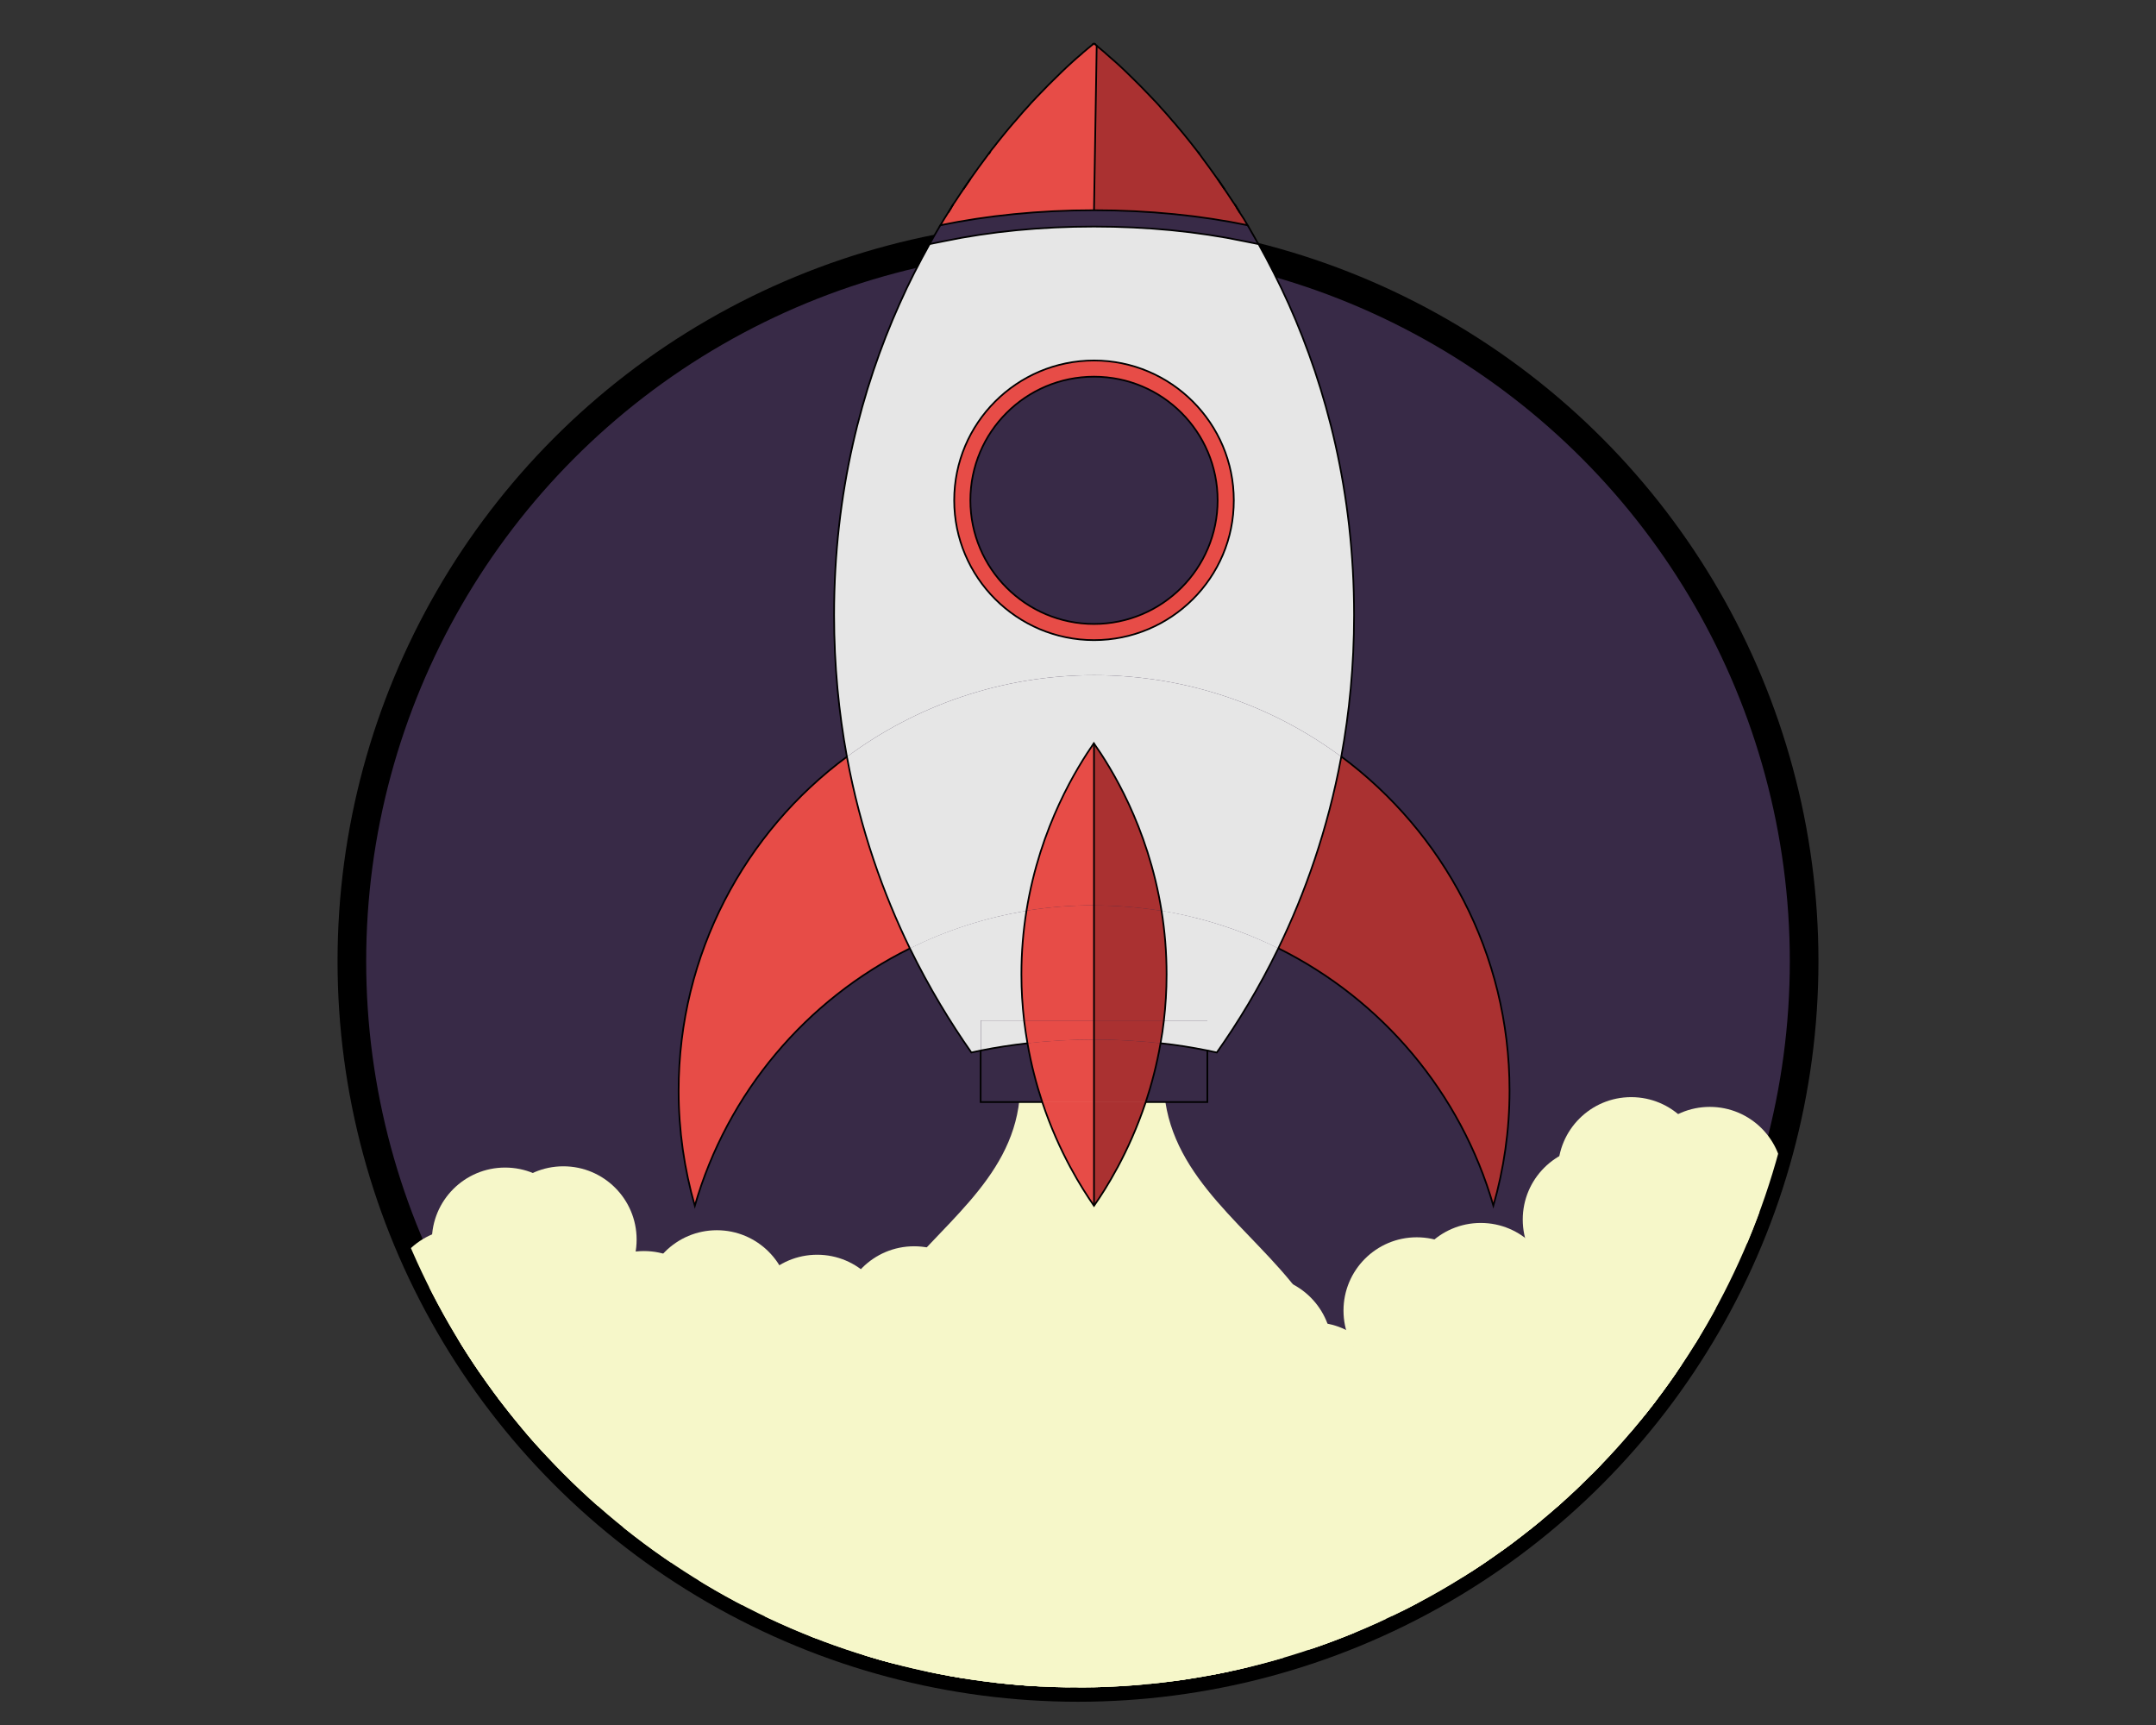 <?xml version="1.0" encoding="utf-8"?>
<!-- Generator: Adobe Illustrator 22.0.0, SVG Export Plug-In . SVG Version: 6.00 Build 0)  -->
<svg version="1.1" id="Layer_1" xmlns="http://www.w3.org/2000/svg" xmlns:xlink="http://www.w3.org/1999/xlink" x="0px" y="0px"
	 viewBox="0 0 1280 1024" style="enable-background:new 0 0 1280 1024;" xml:space="preserve">
<rect x="0" y="0" width="1280" height="1024" fill="#333333" stroke="none"/>
<style type="text/css">
	.st0{fill:#F6F7C9;}
	.st1{fill:#382A47;stroke:#000000;stroke-width:17;stroke-miterlimit:10;}
	.st2{fill:#AA3131;}
	.st3{fill:#E6E6E6;}
	.st4{fill:#382A47;}
	.st5{fill:#FFFFFF;}
	.st6{fill:#E74C47;}
	.st7{fill:none;stroke:#000000;stroke-miterlimit:10;}
	.st8{clip-path:url(#SVGID_2_);}
</style>
<symbol  id="rocket-smoke" viewBox="-43.5 -43.5 87 87">
	<circle class="st0" cx="0" cy="0" r="43.5"/>
</symbol>
<circle class="st1" cx="640" cy="570.6" r="431.1"/>
<g>
	<path class="st0" d="M771.7,767.7c-76.8,47.2-166.6,46-242.1-3.4c27.1-36.1,70.5-63.3,75.6-111.3c28.7-1,57.4-2.4,86.1-3.4
		C696.4,700.5,743.1,729.4,771.7,767.7z"/>
</g>
<g id="XMLID_1_">
	<g>
		<path class="st2" d="M896.2,647.5c0,23.7-3.4,46.6-9.6,68.3c-19.3-67.1-66.2-122.4-127.7-152.8c15.8-32.5,29.4-70.4,37.4-113.8
			C856.9,494.1,896.2,566.2,896.2,647.5z"/>
		<path class="st3" d="M803.9,365.1c0,30-2.8,58-7.6,84.1c-41-30.4-91.8-48.4-146.7-48.4s-105.7,18-146.7,48.4
			c-4.8-26.1-7.6-54.1-7.6-84.1c0-73.1,16.5-134.8,38.8-184.6c5.6-12.6,11.7-24.5,17.9-35.6l8.4-1.7c27.9-5.8,57.9-8.7,89.2-8.7
			c31.4,0,61.4,2.9,89.2,8.7l8.4,1.7c6.2,11.1,12.2,23,17.9,35.6C787.3,230.3,803.9,291.9,803.9,365.1z M732.6,297
			c0-45.8-37.2-83-83-83s-83,37.3-83,83c0,45.8,37.2,83,83,83S732.6,342.8,732.6,297z"/>
		<path class="st3" d="M796.3,449.2c-8,43.3-21.6,81.3-37.4,113.8c-21.5-10.7-44.8-18.3-69.3-22.3c-8.1-50.4-30.4-85.6-40-99.5
			c-9.7,13.9-31.9,49-40,99.5c-24.5,4-47.8,11.6-69.3,22.3c-15.8-32.5-29.4-70.4-37.4-113.8c41-30.4,91.8-48.4,146.7-48.4
			S755.3,418.8,796.3,449.2z"/>
		<path class="st4" d="M747.2,144.9l-8.4-1.7c-27.9-5.8-57.9-8.7-89.2-8.7c-31.4,0-61.4,2.9-89.2,8.7l-8.4,1.7
			c2.1-3.8,4.3-7.5,6.4-11.2c27.5-5.7,58.4-8.9,91.2-8.9s63.7,3.2,91.2,8.9C742.9,137.3,745,141,747.2,144.9z"/>
		<path class="st2" d="M736.1,126.2c1.5,2.4,3,4.9,4.6,7.5c-27.5-5.7-58.4-8.9-91.2-8.9l1.6-97.8c0.1,0.1,0.2,0.2,0.3,0.2
			c0.1,0.1,0.2,0.2,0.3,0.3c0.5,0.4,1,0.8,1.6,1.3c0.2,0.2,0.5,0.4,0.7,0.6c0.6,0.5,1.2,1,1.8,1.5c0.4,0.4,0.9,0.8,1.3,1.2
			c1.6,1.4,3.5,3.1,5.6,4.9c0.7,0.6,1.4,1.3,2.2,2c0.5,0.5,1,0.9,1.5,1.4c0.7,0.7,1.5,1.4,2.3,2.2c1.8,1.7,3.6,3.5,5.6,5.5l1.3,1.3
			c0.6,0.6,1.2,1.2,1.8,1.8c1,1,2,2,3,3.1c0.3,0.3,0.5,0.5,0.8,0.8c0.6,0.7,1.3,1.3,1.9,2c0.2,0.2,0.3,0.4,0.5,0.5
			c0.5,0.5,0.9,1,1.4,1.5c0.1,0.2,0.3,0.3,0.5,0.5c0.5,0.5,1,1.1,1.5,1.6c0.7,0.8,1.5,1.6,2.2,2.5c1,1.1,1.9,2.1,2.9,3.2
			c1.2,1.4,2.5,2.8,3.7,4.3c0.5,0.6,1,1.2,1.6,1.8c1.5,1.8,3.1,3.7,4.7,5.6c0.7,0.9,1.5,1.8,2.2,2.7c1.5,1.9,3.1,3.8,4.6,5.8
			c0.7,0.9,1.4,1.8,2.2,2.8c0.4,0.5,0.8,1,1.1,1.5c0.4,0.5,0.8,1,1.1,1.5c3.1,4.2,6.3,8.5,9.5,13.1c0.7,1,1.4,2,2,2.9
			c0.8,1.1,1.5,2.3,2.3,3.4c0.7,1,1.4,2.1,2.1,3.1c0.9,1.4,1.8,2.8,2.7,4.1c0.3,0.5,0.7,1.1,1.1,1.6c0.4,0.5,0.7,1.1,1.1,1.7
			c0,0,0,0,0,0.1c0,0.1,0.1,0.1,0.1,0.2C734.9,124.2,735.5,125.1,736.1,126.2C736.1,126.1,736.1,126.2,736.1,126.2z"/>
		<path class="st5" d="M736.1,126.1c-0.6-1-1.2-1.9-1.8-2.9C734.9,124.2,735.5,125.1,736.1,126.1z"/>
		<path class="st5" d="M734.1,123c-0.3-0.6-0.7-1.1-1.1-1.7C733.4,121.9,733.8,122.4,734.1,123z"/>
		<path class="st5" d="M727.2,112.4c-0.8-1.1-1.5-2.3-2.3-3.4C725.7,110.1,726.4,111.3,727.2,112.4z"/>
		<path class="st5" d="M724.9,109c-0.7-1-1.4-2-2-2.9C723.5,107,724.2,108,724.9,109z"/>
		<path class="st3" d="M758.9,562.9c-11.4,23.5-24,44.1-36.5,61.8c-1.8-0.4-3.7-0.8-5.6-1.2v-17.8H691c1-8.7,1.6-17.8,1.6-27.3
			c0-13.4-1.1-26-3-37.8C714.1,544.7,737.4,552.3,758.9,562.9z"/>
		<path class="st4" d="M716.8,623.6v30.6h-36.5c3.5-10.6,6.6-22.3,8.8-35C698.6,620.3,707.9,621.8,716.8,623.6z"/>
		<path class="st3" d="M716.8,605.8v17.8c-8.9-1.8-18.2-3.3-27.7-4.3c0.8-4.4,1.4-8.9,2-13.5H716.8z"/>
		<path class="st5" d="M712.2,91.5c-0.4-0.5-0.8-1-1.1-1.5C711.4,90.5,711.8,91,712.2,91.5z"/>
		<path class="st6" d="M649.5,213.9c45.8,0,83,37.3,83,83c0,45.8-37.2,83-83,83s-83-37.3-83-83C566.5,251.2,603.7,213.9,649.5,213.9
			z M722.9,297c0-40.6-32.9-73.4-73.4-73.4c-40.5,0-73.4,32.9-73.4,73.4c0,40.5,32.9,73.4,73.4,73.4
			C690.1,370.4,722.9,337.5,722.9,297z"/>
		<path class="st4" d="M649.5,223.6c40.5,0,73.4,32.9,73.4,73.4c0,40.5-32.9,73.4-73.4,73.4c-40.5,0-73.4-32.9-73.4-73.4
			C576.1,256.4,609,223.6,649.5,223.6z"/>
		<path class="st5" d="M697.4,73.1c-0.5-0.6-1-1.2-1.6-1.8C696.3,71.8,696.9,72.5,697.4,73.1z"/>
		<path class="st2" d="M692.6,578.5c0,9.5-0.6,18.6-1.6,27.3h-41.5v-68.3c13.6,0,27,1.1,40,3.2C691.5,552.5,692.6,565.1,692.6,578.5
			z"/>
		<path class="st2" d="M649.5,605.8H691c-0.5,4.6-1.2,9.1-2,13.5c-12.7-1.4-26-2.2-39.6-2.2V605.8z"/>
		<path class="st2" d="M649.5,617.1c13.6,0,26.8,0.8,39.6,2.2c-2.2,12.7-5.3,24.4-8.8,35h-30.7V617.1z"/>
		<path class="st2" d="M649.5,654.2h30.7c-10.1,30.2-23.7,51.5-30.7,61.5V654.2z"/>
		<path class="st2" d="M649.5,441.2c9.7,13.9,31.9,49,40,99.5c-13-2.1-26.4-3.2-40-3.2V441.2z"/>
		<path class="st5" d="M666.5,40.4c0.7,0.7,1.5,1.4,2.3,2.2C668,41.9,667.2,41.1,666.5,40.4z"/>
		<path class="st5" d="M665,39c-0.8-0.7-1.5-1.4-2.2-2C663.5,37.6,664.2,38.3,665,39z"/>
		<path class="st5" d="M655.9,30.9c0.4,0.4,0.9,0.8,1.3,1.2C656.8,31.7,656.3,31.3,655.9,30.9z"/>
		<path class="st5" d="M651.4,27.2c-0.1-0.1-0.2-0.2-0.3-0.2v0C651.2,27,651.3,27.1,651.4,27.2z"/>
		<path class="st6" d="M651.1,26.9L651.1,26.9l-1.6,97.8c-32.8,0-63.7,3.2-91.2,8.9c1.5-2.5,3-5,4.6-7.5c0,0,0-0.1,0.1-0.1
			c0.6-1,1.2-1.9,1.8-2.9c0-0.1,0.1-0.1,0.1-0.2c0,0,0,0,0-0.1c0.3-0.6,0.7-1.1,1.1-1.7c0.4-0.6,0.7-1.1,1.1-1.6
			c0.9-1.4,1.8-2.8,2.7-4.1c0.7-1,1.4-2.1,2.1-3.1c0.8-1.1,1.5-2.3,2.3-3.4c0.7-1,1.4-2,2-2.9c3.2-4.6,6.4-8.9,9.5-13.1
			c0.4-0.5,0.8-1,1.1-1.5c0.4-0.5,0.8-1,1.1-1.5c0.7-0.9,1.4-1.9,2.2-2.8c1.5-2,3.1-3.9,4.6-5.8c0.7-0.9,1.5-1.8,2.2-2.7
			c1.6-1.9,3.1-3.8,4.7-5.6c0.5-0.6,1-1.2,1.6-1.8c1.3-1.5,2.5-2.9,3.7-4.3c1-1.1,1.9-2.2,2.9-3.2c0.8-0.8,1.5-1.7,2.2-2.5
			c0.5-0.5,1-1.1,1.5-1.6c0.2-0.2,0.3-0.3,0.5-0.5c0.5-0.5,0.9-1,1.4-1.5c0.2-0.2,0.3-0.4,0.5-0.5c0.7-0.7,1.3-1.4,1.9-2
			c0.3-0.3,0.5-0.5,0.8-0.8c1-1.1,2-2.1,3-3.1c0.6-0.6,1.2-1.3,1.8-1.8l1.3-1.3c2-2,3.8-3.8,5.6-5.5c0.8-0.8,1.6-1.5,2.3-2.2
			c0.5-0.5,1-1,1.5-1.4c0.8-0.7,1.5-1.4,2.2-2c2-1.9,3.9-3.5,5.6-4.9c0.5-0.4,0.9-0.8,1.3-1.2c0.7-0.5,1.3-1.1,1.8-1.5
			c0.3-0.2,0.5-0.4,0.7-0.6c0.6-0.5,1.1-0.9,1.6-1.3c0.2-0.2,0.4-0.3,0.6-0.5c0.2-0.2,0.4-0.3,0.6-0.5c0.3-0.2,0.5-0.4,0.7-0.6
			c0.1-0.1,0.2-0.2,0.3-0.2c0.1,0.1,0.2,0.1,0.3,0.2c0.2,0.2,0.4,0.3,0.7,0.6C650.7,26.6,650.9,26.8,651.1,26.9z"/>
		<path class="st5" d="M650.5,26.5c-0.3-0.2-0.5-0.4-0.7-0.6C650,26.1,650.3,26.3,650.5,26.5z"/>
		<path class="st6" d="M649.5,654.2v61.5c-7-10.1-20.7-31.4-30.7-61.5H649.5z"/>
		<path class="st6" d="M649.5,617.1v37.2h-30.7c-3.5-10.6-6.6-22.3-8.8-35C622.7,617.8,635.9,617.1,649.5,617.1z"/>
		<path class="st6" d="M649.5,605.8v11.3c-13.6,0-26.8,0.8-39.6,2.2c-0.8-4.4-1.4-8.9-2-13.5H649.5z"/>
		<path class="st6" d="M649.5,537.4v68.3H608c-1-8.7-1.6-17.8-1.6-27.3c0-13.4,1.1-26,3-37.8C622.5,538.5,635.9,537.4,649.5,537.4z"
			/>
		<path class="st6" d="M649.5,441.2v96.2c-13.6,0-27,1.1-40,3.2C617.6,490.3,639.9,455.1,649.5,441.2z"/>
		<path class="st5" d="M648.5,26.5c0.3-0.2,0.5-0.4,0.7-0.6C649,26.1,648.8,26.3,648.5,26.5z"/>
		<path class="st5" d="M643.2,30.9c-0.4,0.4-0.9,0.8-1.3,1.2C642.3,31.7,642.7,31.3,643.2,30.9z"/>
		<path class="st5" d="M636.3,37c-0.7,0.6-1.4,1.3-2.2,2C634.8,38.3,635.6,37.6,636.3,37z"/>
		<path class="st5" d="M632.6,40.4c-0.7,0.7-1.5,1.4-2.3,2.2C631.1,41.9,631.8,41.1,632.6,40.4z"/>
		<path class="st4" d="M618.8,654.2h-36.5v-30.6c8.9-1.8,18.2-3.3,27.7-4.3C612.2,631.9,615.2,643.6,618.8,654.2z"/>
		<path class="st3" d="M608,605.8c0.5,4.6,1.2,9.1,2,13.5c-9.6,1.1-18.8,2.5-27.7,4.3v-17.8H608z"/>
		<path class="st3" d="M608,605.8h-25.8v17.8c-1.9,0.4-3.7,0.8-5.6,1.2c-12.4-17.7-25-38.3-36.5-61.8c21.5-10.7,44.8-18.3,69.3-22.3
			c-1.9,11.8-3,24.4-3,37.8C606.5,588,607,597.1,608,605.8z"/>
		<path class="st5" d="M603.2,71.2c-0.5,0.6-1,1.2-1.6,1.8C602.2,72.5,602.7,71.8,603.2,71.2z"/>
		<path class="st5" d="M588,90c-0.4,0.5-0.8,1-1.1,1.5C587.2,91,587.6,90.5,588,90z"/>
		<path class="st5" d="M576.2,106.1c-0.7,1-1.4,2-2,2.9C574.8,108,575.5,107,576.2,106.1z"/>
		<path class="st5" d="M574.2,109c-0.8,1.1-1.5,2.3-2.3,3.4C572.6,111.3,573.4,110.1,574.2,109z"/>
		<path class="st5" d="M566,121.3c-0.4,0.5-0.7,1.1-1.1,1.7C565.3,122.4,565.6,121.9,566,121.3z"/>
		<path class="st5" d="M564.8,123.2c-0.6,1-1.2,1.9-1.8,2.9C563.6,125.1,564.2,124.2,564.8,123.2z"/>
		<path class="st6" d="M502.8,449.2c8,43.3,21.6,81.3,37.4,113.8c-61.5,30.5-108.4,85.8-127.7,152.8c-6.2-21.7-9.6-44.6-9.6-68.3
			C402.9,566.2,442.2,494.1,502.8,449.2z"/>
	</g>
	<g>
		<path class="st7" d="M502.8,449.2c-60.6,44.9-99.9,117-99.9,198.3c0,23.7,3.4,46.6,9.6,68.3c19.3-67.1,66.2-122.4,127.7-152.8"/>
		<path class="st7" d="M758.9,562.9c61.5,30.5,108.4,85.8,127.7,152.8c6.2-21.7,9.6-44.6,9.6-68.3c0-81.3-39.3-153.3-99.9-198.3"/>
		<polyline class="st7" points="618.8,654.2 582.2,654.2 582.2,623.6 		"/>
		<polyline class="st7" points="716.8,623.6 716.8,654.2 680.3,654.2 		"/>
		<path class="st7" d="M610,619.3c-9.6,1.1-18.8,2.5-27.7,4.3c-1.9,0.4-3.7,0.8-5.6,1.2c-12.4-17.7-25-38.3-36.5-61.8
			c-15.8-32.5-29.4-70.4-37.4-113.8c-4.8-26.1-7.6-54.1-7.6-84.1c0-73.1,16.5-134.8,38.8-184.6c5.6-12.6,11.7-24.5,17.9-35.6"/>
		<path class="st7" d="M747.2,144.9c6.2,11.1,12.2,23,17.9,35.6c22.3,49.8,38.8,111.5,38.8,184.6c0,30-2.8,58-7.6,84.1
			c-8,43.3-21.6,81.3-37.4,113.8c-11.4,23.5-24,44.1-36.5,61.8c-1.8-0.4-3.7-0.8-5.6-1.2c-8.9-1.8-18.2-3.3-27.7-4.3"/>
		<path class="st7" d="M689.6,540.7c1.9,11.8,3,24.4,3,37.8c0,9.5-0.6,18.6-1.6,27.3c-0.5,4.6-1.2,9.1-2,13.5
			c-2.2,12.7-5.3,24.4-8.8,35c-10.1,30.2-23.7,51.5-30.7,61.5c-7-10.1-20.7-31.4-30.7-61.5c-3.5-10.6-6.6-22.3-8.8-35
			c-0.8-4.4-1.4-8.9-2-13.5c-1-8.7-1.6-17.8-1.6-27.3c0-13.4,1.1-26,3-37.8c8.1-50.4,30.4-85.6,40-99.5
			C659.2,455.1,681.5,490.3,689.6,540.7z"/>
		<path class="st7" d="M558.3,133.7c-2.2,3.6-4.3,7.4-6.4,11.2l8.4-1.7c27.9-5.8,57.9-8.7,89.2-8.7c31.4,0,61.4,2.9,89.2,8.7
			l8.4,1.7c-2.1-3.8-4.3-7.5-6.4-11.2"/>
		<path class="st7" d="M734.3,123.2c0.6,1,1.2,1.9,1.8,2.9"/>
		<path class="st7" d="M733.1,121.3c0.4,0.5,0.7,1.1,1.1,1.7"/>
		<path class="st7" d="M722.8,106.1c0.7,1,1.4,1.9,2,2.9c0.8,1.1,1.5,2.3,2.3,3.4"/>
		<path class="st7" d="M711.1,90c0.4,0.5,0.8,1,1.1,1.5"/>
		<path class="st7" d="M649.8,25.9c0.2,0.2,0.4,0.3,0.7,0.6"/>
		<path class="st7" d="M648.5,26.5c0.3-0.2,0.5-0.4,0.7-0.6"/>
		<path class="st7" d="M586.9,91.5c0.4-0.5,0.8-1,1.1-1.5"/>
		<path class="st7" d="M571.9,112.4c0.8-1.1,1.5-2.3,2.3-3.4c0.7-1,1.4-2,2-2.9"/>
		<path class="st7" d="M564.9,123c0.3-0.6,0.7-1.1,1.1-1.7"/>
		<path class="st7" d="M563,126.1c0.6-1,1.2-1.9,1.8-2.9"/>
		<path class="st7" d="M740.7,133.7c-27.5-5.7-58.4-8.9-91.2-8.9s-63.7,3.2-91.2,8.9c1.5-2.5,3-5,4.6-7.5c0,0,0-0.1,0.1-0.1
			c0.6-1,1.2-1.9,1.8-2.9c0-0.1,0.1-0.1,0.1-0.2c0,0,0,0,0-0.1c0.3-0.6,0.7-1.1,1.1-1.7c0.4-0.6,0.7-1.1,1.1-1.6
			c0.9-1.4,1.8-2.8,2.7-4.1c0.7-1,1.4-2.1,2.1-3.1c0.8-1.1,1.5-2.3,2.3-3.4c0.7-1,1.4-2,2-2.9c3.2-4.6,6.4-8.9,9.5-13.1
			c0.4-0.5,0.8-1,1.1-1.5c0.4-0.5,0.8-1,1.1-1.5c0.7-0.9,1.4-1.9,2.2-2.8c1.5-2,3.1-3.9,4.6-5.8c0.7-0.9,1.5-1.8,2.2-2.7
			c1.6-1.9,3.1-3.8,4.7-5.6c0.5-0.6,1-1.2,1.6-1.8c1.3-1.5,2.5-2.9,3.7-4.3c1-1.1,1.9-2.2,2.9-3.2c0.8-0.8,1.5-1.7,2.2-2.5
			c0.5-0.5,1-1.1,1.5-1.6c0.2-0.2,0.3-0.3,0.5-0.5c0.5-0.5,0.9-1,1.4-1.5c0.2-0.2,0.3-0.4,0.5-0.5c0.7-0.7,1.3-1.4,1.9-2
			c0.3-0.3,0.5-0.5,0.8-0.8c1-1.1,2-2.1,3-3.1c0.6-0.6,1.2-1.3,1.8-1.8l1.3-1.3c2-2,3.8-3.8,5.6-5.5c0.8-0.8,1.6-1.5,2.3-2.2
			c0.5-0.5,1-1,1.5-1.4c0.8-0.7,1.5-1.4,2.2-2c2-1.9,3.9-3.5,5.6-4.9c0.5-0.4,0.9-0.8,1.3-1.2c0.7-0.5,1.3-1.1,1.8-1.5
			c0.3-0.2,0.5-0.4,0.7-0.6c0.6-0.5,1.1-0.9,1.6-1.3c0.2-0.2,0.4-0.3,0.6-0.5c0.2-0.2,0.4-0.3,0.6-0.5c0.3-0.2,0.5-0.4,0.7-0.6
			c0.1-0.1,0.2-0.2,0.3-0.2c0.1,0.1,0.2,0.1,0.3,0.2c0.2,0.2,0.4,0.3,0.7,0.6c0.2,0.1,0.4,0.3,0.6,0.5c0.1,0.1,0.2,0.2,0.3,0.3
			c0.1,0.1,0.2,0.2,0.3,0.3c0.5,0.4,1,0.8,1.6,1.3c0.2,0.2,0.5,0.4,0.7,0.6c0.6,0.5,1.2,1,1.8,1.5c0.4,0.4,0.9,0.8,1.3,1.2
			c1.6,1.4,3.5,3.1,5.6,4.9c0.7,0.6,1.4,1.3,2.2,2c0.5,0.5,1,0.9,1.5,1.4c0.7,0.7,1.5,1.4,2.3,2.2c1.8,1.7,3.6,3.5,5.6,5.5l1.3,1.3
			c0.6,0.6,1.2,1.2,1.8,1.8c1,1,2,2,3,3.1c0.3,0.3,0.5,0.5,0.8,0.8c0.6,0.7,1.3,1.3,1.9,2c0.2,0.2,0.3,0.4,0.5,0.5
			c0.5,0.5,0.9,1,1.4,1.5c0.1,0.2,0.3,0.3,0.5,0.5c0.5,0.5,1,1.1,1.5,1.6c0.7,0.8,1.5,1.6,2.2,2.5c1,1.1,1.9,2.1,2.9,3.2
			c1.2,1.4,2.5,2.8,3.7,4.3c0.5,0.6,1,1.2,1.6,1.8c1.5,1.8,3.1,3.7,4.7,5.6c0.7,0.9,1.5,1.8,2.2,2.7c1.5,1.9,3.1,3.8,4.6,5.8
			c0.7,0.9,1.4,1.8,2.2,2.8c0.4,0.5,0.8,1,1.1,1.5c0.4,0.5,0.8,1,1.1,1.5c3.1,4.2,6.3,8.5,9.5,13.1c0.7,1,1.4,2,2,2.9
			c0.8,1.1,1.5,2.3,2.3,3.4c0.7,1,1.4,2.1,2.1,3.1c0.9,1.4,1.8,2.8,2.7,4.1c0.3,0.5,0.7,1.1,1.1,1.6c0.4,0.5,0.7,1.1,1.1,1.7
			c0,0,0,0,0,0.1c0,0.1,0.1,0.1,0.1,0.2c0.6,1,1.2,1.9,1.8,2.9c0,0,0,0.1,0.1,0.1C737.7,128.6,739.2,131.1,740.7,133.7z"/>
		<path class="st7" d="M649.5,380c-45.8,0-83-37.3-83-83c0-45.8,37.2-83,83-83s83,37.3,83,83C732.6,342.8,695.3,380,649.5,380z"/>
		<path class="st7" d="M722.9,297c0,40.5-32.9,73.4-73.4,73.4c-40.5,0-73.4-32.9-73.4-73.4c0-40.6,32.9-73.4,73.4-73.4
			C690.1,223.6,722.9,256.4,722.9,297z"/>
		<polyline class="st7" points="651.1,26.9 651.1,27 649.5,124.8 		"/>
		<polyline class="st7" points="649.5,441.2 649.5,537.4 649.5,605.8 649.5,617.1 649.5,654.2 649.5,715.8 		"/>
	</g>
</g>
<g>
	<defs>
		<circle id="SVGID_1_" cx="640" cy="570.6" r="431.1"/>
	</defs>
	<clipPath id="SVGID_2_">
		<use xlink:href="#SVGID_1_"  style="overflow:visible;"/>
	</clipPath>
	<g class="st8">
		
			<use xlink:href="#rocket-smoke"  width="87" height="87" x="-43.5" y="-43.5" transform="matrix(1 0 0 -1 601.244 801.229)" style="overflow:visible;"/>
		
			<use xlink:href="#rocket-smoke"  width="87" height="87" x="-43.5" y="-43.5" transform="matrix(1 0 0 -1 593.594 989.44)" style="overflow:visible;"/>
		
			<use xlink:href="#rocket-smoke"  width="87" height="87" x="-43.5" y="-43.5" transform="matrix(1 0 0 -1 726.046 1030.035)" style="overflow:visible;"/>
		
			<use xlink:href="#rocket-smoke"  width="87" height="87" x="-43.5" y="-43.5" transform="matrix(1 0 0 -1 814.592 1003.712)" style="overflow:visible;"/>
		
			<use xlink:href="#rocket-smoke"  width="87" height="87" x="-43.5" y="-43.5" transform="matrix(1 0 0 -1 851.178 861.71)" style="overflow:visible;"/>
		
			<use xlink:href="#rocket-smoke"  width="87" height="87" x="-43.5" y="-43.5" transform="matrix(1 0 0 -1 955.265 863.841)" style="overflow:visible;"/>
		
			<use xlink:href="#rocket-smoke"  width="87" height="87" x="-43.5" y="-43.5" transform="matrix(1 0 0 -1 853.833 821.357)" style="overflow:visible;"/>
		
			<use xlink:href="#rocket-smoke"  width="87" height="87" x="-43.5" y="-43.5" transform="matrix(1 0 0 -1 962.555 835.283)" style="overflow:visible;"/>
		
			<use xlink:href="#rocket-smoke"  width="87" height="87" x="-43.5" y="-43.5" transform="matrix(1 0 0 -1 1014.583 819.955)" style="overflow:visible;"/>
		
			<use xlink:href="#rocket-smoke"  width="87" height="87" x="-43.5" y="-43.5" transform="matrix(1 0 0 -1 966.157 800.489)" style="overflow:visible;"/>
		
			<use xlink:href="#rocket-smoke"  width="87" height="87" x="-43.5" y="-43.5" transform="matrix(1 0 0 -1 807.905 898.02)" style="overflow:visible;"/>
		
			<use xlink:href="#rocket-smoke"  width="87" height="87" x="-43.5" y="-43.5" transform="matrix(1 0 0 -1 719.275 976.032)" style="overflow:visible;"/>
		
			<use xlink:href="#rocket-smoke"  width="87" height="87" x="-43.5" y="-43.5" transform="matrix(1 0 0 -1 591.197 895.221)" style="overflow:visible;"/>
		
			<use xlink:href="#rocket-smoke"  width="87" height="87" x="-43.5" y="-43.5" transform="matrix(1 0 0 -1 550.007 1003.3)" style="overflow:visible;"/>
		
			<use xlink:href="#rocket-smoke"  width="87" height="87" x="-43.5" y="-43.5" transform="matrix(1 0 0 -1 382.289 786.153)" style="overflow:visible;"/>
		
			<use xlink:href="#rocket-smoke"  width="87" height="87" x="-43.5" y="-43.5" transform="matrix(1 0 0 -1 485.154 788.34)" style="overflow:visible;"/>
		
			<use xlink:href="#rocket-smoke"  width="87" height="87" x="-43.5" y="-43.5" transform="matrix(1 0 0 -1 521.449 893.482)" style="overflow:visible;"/>
		
			<use xlink:href="#rocket-smoke"  width="87" height="87" x="-43.5" y="-43.5" transform="matrix(1 0 0 -1 488.89 985.589)" style="overflow:visible;"/>
		
			<use xlink:href="#rocket-smoke"  width="87" height="87" x="-43.5" y="-43.5" transform="matrix(1 0 0 -1 399.707 938.087)" style="overflow:visible;"/>
		
			<use xlink:href="#rocket-smoke"  width="87" height="87" x="-43.5" y="-43.5" transform="matrix(1 0 0 -1 325.24 861.864)" style="overflow:visible;"/>
		
			<use xlink:href="#rocket-smoke"  width="87" height="87" x="-43.5" y="-43.5" transform="matrix(1 0 0 -1 287.384 838.509)" style="overflow:visible;"/>
		
			<use xlink:href="#rocket-smoke"  width="87" height="87" x="-43.5" y="-43.5" transform="matrix(1 0 0 -1 273.552 772.796)" style="overflow:visible;"/>
		
			<use xlink:href="#rocket-smoke"  width="87" height="87" x="-43.5" y="-43.5" transform="matrix(1 0 0 -1 261.439 807.104)" style="overflow:visible;"/>
		
			<use xlink:href="#rocket-smoke"  width="87" height="87" x="-43.5" y="-43.5" transform="matrix(1 0 0 -1 292.142 888.832)" style="overflow:visible;"/>
		
			<use xlink:href="#rocket-smoke"  width="87" height="87" x="-43.5" y="-43.5" transform="matrix(1 0 0 -1 516.107 945.555)" style="overflow:visible;"/>
		
			<use xlink:href="#rocket-smoke"  width="87" height="87" x="-43.5" y="-43.5" transform="matrix(1 0 0 -1 419.82 867.892)" style="overflow:visible;"/>
		
			<use xlink:href="#rocket-smoke"  width="87" height="87" x="-43.5" y="-43.5" transform="matrix(1 0 0 -1 406.147 817.014)" style="overflow:visible;"/>
		
			<use xlink:href="#rocket-smoke"  width="87" height="87" x="-43.5" y="-43.5" transform="matrix(1 0 0 -1 551.979 957.957)" style="overflow:visible;"/>
		
			<use xlink:href="#rocket-smoke"  width="87" height="87" x="-43.5" y="-43.5" transform="matrix(1 0 0 -1 562.271 926.516)" style="overflow:visible;"/>
		
			<use xlink:href="#rocket-smoke"  width="87" height="87" x="-43.5" y="-43.5" transform="matrix(1 0 0 -1 643.874 799.659)" style="overflow:visible;"/>
		
			<use xlink:href="#rocket-smoke"  width="87" height="87" x="-43.5" y="-43.5" transform="matrix(1 0 0 -1 613.45 858.12)" style="overflow:visible;"/>
		
			<use xlink:href="#rocket-smoke"  width="87" height="87" x="-43.5" y="-43.5" transform="matrix(1 0 0 -1 634.847 889.984)" style="overflow:visible;"/>
		
			<use xlink:href="#rocket-smoke"  width="87" height="87" x="-43.5" y="-43.5" transform="matrix(1 0 0 -1 613.42 957.808)" style="overflow:visible;"/>
		
			<use xlink:href="#rocket-smoke"  width="87" height="87" x="-43.5" y="-43.5" transform="matrix(1 0 0 -1 624.627 925.949)" style="overflow:visible;"/>
		
			<use xlink:href="#rocket-smoke"  width="87" height="87" x="-43.5" y="-43.5" transform="matrix(1 0 0 -1 645.836 836.284)" style="overflow:visible;"/>
		
			<use xlink:href="#rocket-smoke"  width="87" height="87" x="-43.5" y="-43.5" transform="matrix(1 0 0 -1 621.192 1028.916)" style="overflow:visible;"/>
		
			<use xlink:href="#rocket-smoke"  width="87" height="87" x="-43.5" y="-43.5" transform="matrix(1 0 0 -1 585.655 1032.555)" style="overflow:visible;"/>
		
			<use xlink:href="#rocket-smoke"  width="87" height="87" x="-43.5" y="-43.5" transform="matrix(1 0 0 -1 542.684 783.319)" style="overflow:visible;"/>
		
			<use xlink:href="#rocket-smoke"  width="87" height="87" x="-43.5" y="-43.5" transform="matrix(1 0 0 -1 637.293 989.606)" style="overflow:visible;"/>
		
			<use xlink:href="#rocket-smoke"  width="87" height="87" x="-43.5" y="-43.5" transform="matrix(1 0 0 -1 674.181 936.858)" style="overflow:visible;"/>
		
			<use xlink:href="#rocket-smoke"  width="87" height="87" x="-43.5" y="-43.5" transform="matrix(1 0 0 -1 661.251 1046.578)" style="overflow:visible;"/>
		
			<use xlink:href="#rocket-smoke"  width="87" height="87" x="-43.5" y="-43.5" transform="matrix(1 0 0 -1 716.074 938.799)" style="overflow:visible;"/>
		
			<use xlink:href="#rocket-smoke"  width="87" height="87" x="-43.5" y="-43.5" transform="matrix(1 0 0 -1 702.748 816.432)" style="overflow:visible;"/>
		
			<use xlink:href="#rocket-smoke"  width="87" height="87" x="-43.5" y="-43.5" transform="matrix(1 0 0 -1 695.495 851.389)" style="overflow:visible;"/>
		
			<use xlink:href="#rocket-smoke"  width="87" height="87" x="-43.5" y="-43.5" transform="matrix(1 0 0 -1 681.009 886.851)" style="overflow:visible;"/>
		
			<use xlink:href="#rocket-smoke"  width="87" height="87" x="-43.5" y="-43.5" transform="matrix(1 0 0 -1 671.29 971.023)" style="overflow:visible;"/>
		
			<use xlink:href="#rocket-smoke"  width="87" height="87" x="-43.5" y="-43.5" transform="matrix(1 0 0 -1 691.016 1011.686)" style="overflow:visible;"/>
		
			<use xlink:href="#rocket-smoke"  width="87" height="87" x="-43.5" y="-43.5" transform="matrix(1 0 0 -1 799.085 941.752)" style="overflow:visible;"/>
		
			<use xlink:href="#rocket-smoke"  width="87" height="87" x="-43.5" y="-43.5" transform="matrix(1 0 0 -1 934.057 909.722)" style="overflow:visible;"/>
		
			<use xlink:href="#rocket-smoke"  width="87" height="87" x="-43.5" y="-43.5" transform="matrix(1 0 0 -1 967.183 766.059)" style="overflow:visible;"/>
		
			<use xlink:href="#rocket-smoke"  width="87" height="87" x="-43.5" y="-43.5" transform="matrix(1 0 0 -1 891.29 868.038)" style="overflow:visible;"/>
		
			<use xlink:href="#rocket-smoke"  width="87" height="87" x="-43.5" y="-43.5" transform="matrix(1 0 0 -1 1011.115 854.551)" style="overflow:visible;"/>
		
			<use xlink:href="#rocket-smoke"  width="87" height="87" x="-43.5" y="-43.5" transform="matrix(1 0 0 -1 927.498 790.777)" style="overflow:visible;"/>
		
			<use xlink:href="#rocket-smoke"  width="87" height="87" x="-43.5" y="-43.5" transform="matrix(1 0 0 -1 947.545 723.961)" style="overflow:visible;"/>
		
			<use xlink:href="#rocket-smoke"  width="87" height="87" x="-43.5" y="-43.5" transform="matrix(1 0 0 -1 968.436 694.785)" style="overflow:visible;"/>
		
			<use xlink:href="#rocket-smoke"  width="87" height="87" x="-43.5" y="-43.5" transform="matrix(1 0 0 -1 1023.439 757.385)" style="overflow:visible;"/>
		
			<use xlink:href="#rocket-smoke"  width="87" height="87" x="-43.5" y="-43.5" transform="matrix(1 0 0 -1 1015.101 700.571)" style="overflow:visible;"/>
		
			<use xlink:href="#rocket-smoke"  width="87" height="87" x="-43.5" y="-43.5" transform="matrix(1 0 0 -1 879.11 769.467)" style="overflow:visible;"/>
		
			<use xlink:href="#rocket-smoke"  width="87" height="87" x="-43.5" y="-43.5" transform="matrix(1 0 0 -1 898.778 898.417)" style="overflow:visible;"/>
		
			<use xlink:href="#rocket-smoke"  width="87" height="87" x="-43.5" y="-43.5" transform="matrix(1 0 0 -1 985.056 900.904)" style="overflow:visible;"/>
		
			<use xlink:href="#rocket-smoke"  width="87" height="87" x="-43.5" y="-43.5" transform="matrix(1 0 0 -1 761.758 979.528)" style="overflow:visible;"/>
		
			<use xlink:href="#rocket-smoke"  width="87" height="87" x="-43.5" y="-43.5" transform="matrix(1 0 0 -1 567.232 820.445)" style="overflow:visible;"/>
		
			<use xlink:href="#rocket-smoke"  width="87" height="87" x="-43.5" y="-43.5" transform="matrix(1 0 0 -1 562.812 857.341)" style="overflow:visible;"/>
		
			<use xlink:href="#rocket-smoke"  width="87" height="87" x="-43.5" y="-43.5" transform="matrix(1 0 0 -1 425.589 773.79)" style="overflow:visible;"/>
		
			<use xlink:href="#rocket-smoke"  width="87" height="87" x="-43.5" y="-43.5" transform="matrix(1 0 0 -1 477.87 885.01)" style="overflow:visible;"/>
		
			<use xlink:href="#rocket-smoke"  width="87" height="87" x="-43.5" y="-43.5" transform="matrix(1 0 0 -1 458.467 937.578)" style="overflow:visible;"/>
		
			<use xlink:href="#rocket-smoke"  width="87" height="87" x="-43.5" y="-43.5" transform="matrix(1 0 0 -1 360.984 905.178)" style="overflow:visible;"/>
		
			<use xlink:href="#rocket-smoke"  width="87" height="87" x="-43.5" y="-43.5" transform="matrix(1 0 0 -1 309.884 815.362)" style="overflow:visible;"/>
		
			<use xlink:href="#rocket-smoke"  width="87" height="87" x="-43.5" y="-43.5" transform="matrix(1 0 0 -1 299.88 736.593)" style="overflow:visible;"/>
		
			<use xlink:href="#rocket-smoke"  width="87" height="87" x="-43.5" y="-43.5" transform="matrix(1 0 0 -1 312.976 771.979)" style="overflow:visible;"/>
		
			<use xlink:href="#rocket-smoke"  width="87" height="87" x="-43.5" y="-43.5" transform="matrix(1 0 0 -1 334.461 735.843)" style="overflow:visible;"/>
		
			<use xlink:href="#rocket-smoke"  width="87" height="87" x="-43.5" y="-43.5" transform="matrix(1 0 0 -1 910.9 945.653)" style="overflow:visible;"/>
		
			<use xlink:href="#rocket-smoke"  width="87" height="87" x="-43.5" y="-43.5" transform="matrix(1 0 0 -1 873.845 968.178)" style="overflow:visible;"/>
		
			<use xlink:href="#rocket-smoke"  width="87" height="87" x="-43.5" y="-43.5" transform="matrix(1 0 0 -1 862.415 934.948)" style="overflow:visible;"/>
		
			<use xlink:href="#rocket-smoke"  width="87" height="87" x="-43.5" y="-43.5" transform="matrix(1 0 0 -1 813.159 866.817)" style="overflow:visible;"/>
		
			<use xlink:href="#rocket-smoke"  width="87" height="87" x="-43.5" y="-43.5" transform="matrix(1 0 0 -1 779.844 828.49)" style="overflow:visible;"/>
		
			<use xlink:href="#rocket-smoke"  width="87" height="87" x="-43.5" y="-43.5" transform="matrix(1 0 0 -1 753.823 862.554)" style="overflow:visible;"/>
		
			<use xlink:href="#rocket-smoke"  width="87" height="87" x="-43.5" y="-43.5" transform="matrix(1 0 0 -1 747.331 800.92)" style="overflow:visible;"/>
		
			<use xlink:href="#rocket-smoke"  width="87" height="87" x="-43.5" y="-43.5" transform="matrix(1 0 0 -1 727.314 904.103)" style="overflow:visible;"/>
		
			<use xlink:href="#rocket-smoke"  width="87" height="87" x="-43.5" y="-43.5" transform="matrix(1 0 0 -1 525.886 836.706)" style="overflow:visible;"/>
		
			<use xlink:href="#rocket-smoke"  width="87" height="87" x="-43.5" y="-43.5" transform="matrix(1 0 0 -1 466.759 840.733)" style="overflow:visible;"/>
		
			<use xlink:href="#rocket-smoke"  width="87" height="87" x="-43.5" y="-43.5" transform="matrix(1 0 0 -1 382.663 847.972)" style="overflow:visible;"/>
		
			<use xlink:href="#rocket-smoke"  width="87" height="87" x="-43.5" y="-43.5" transform="matrix(1 0 0 -1 841.125 777.983)" style="overflow:visible;"/>
		
			<use xlink:href="#rocket-smoke"  width="87" height="87" x="-43.5" y="-43.5" transform="matrix(1 0 0 -1 901.634 834.129)" style="overflow:visible;"/>
	</g>
</g>
</svg>

